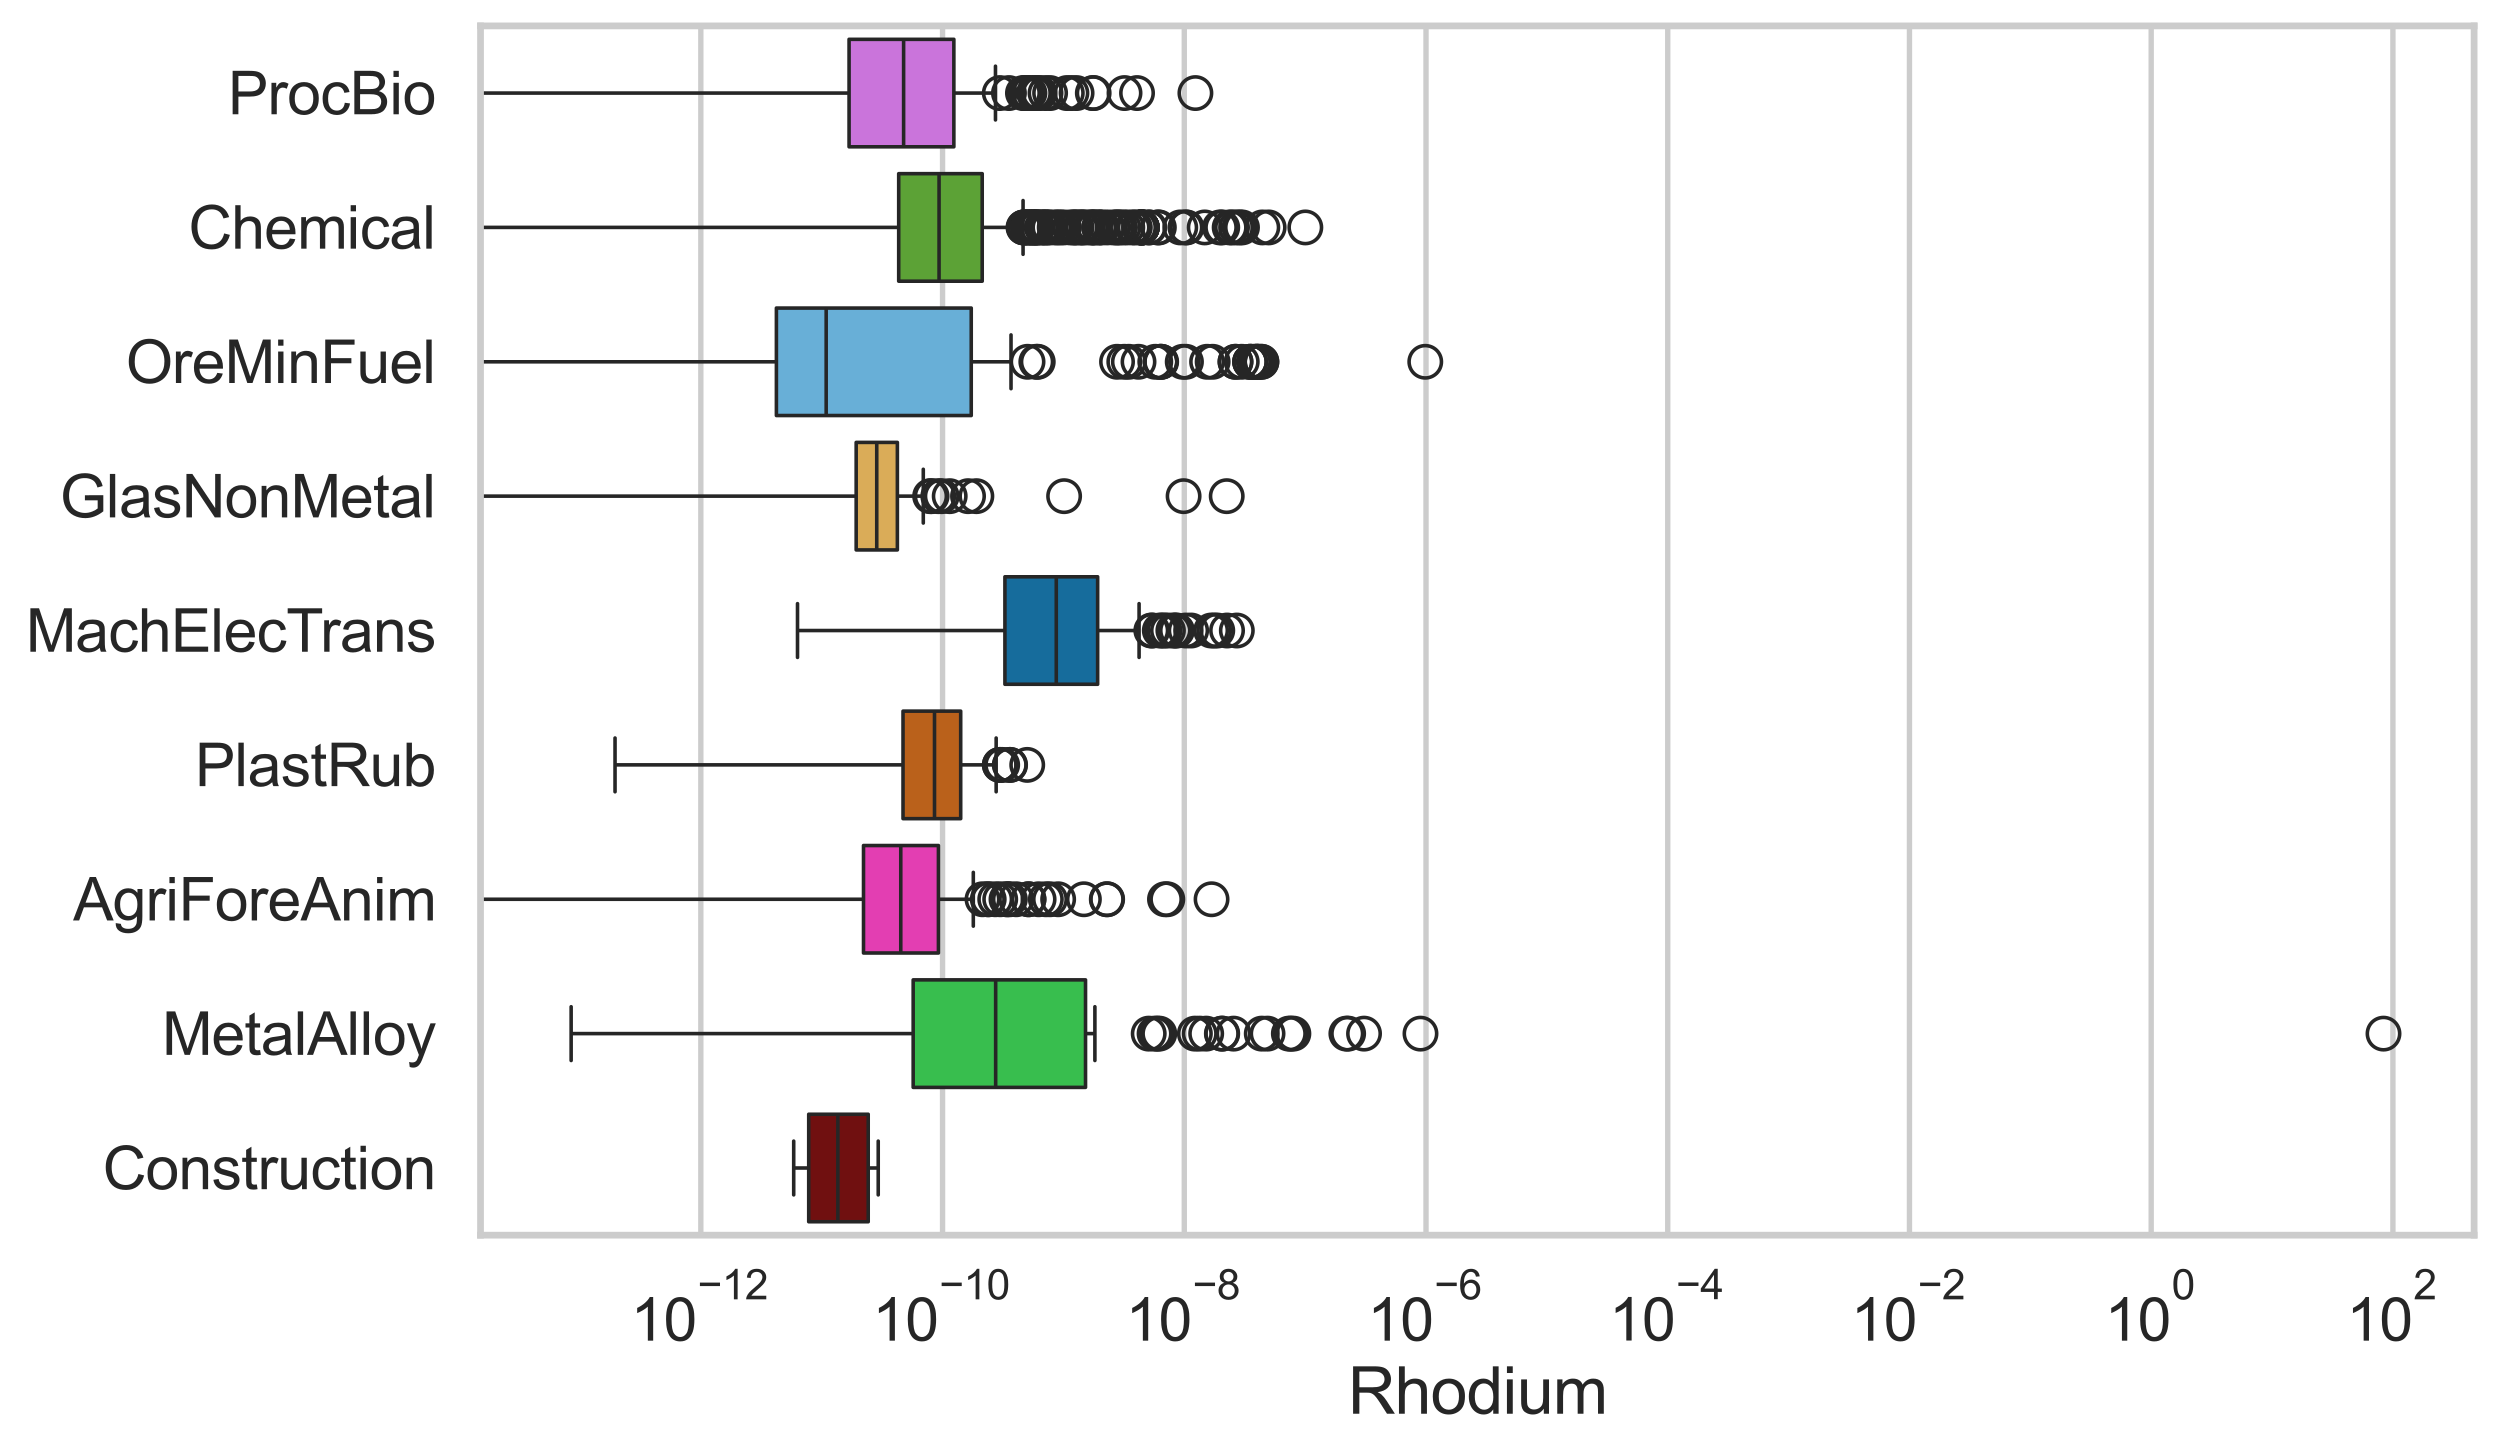 <?xml version="1.0" encoding="utf-8" standalone="no"?>
<!DOCTYPE svg PUBLIC "-//W3C//DTD SVG 1.1//EN"
  "http://www.w3.org/Graphics/SVG/1.1/DTD/svg11.dtd">
<svg xmlns:xlink="http://www.w3.org/1999/xlink" width="695.577pt" height="404.121pt" viewBox="0 0 695.577 404.121" xmlns="http://www.w3.org/2000/svg" version="1.1">
 <defs>
  <style type="text/css">*{stroke-linejoin: round; stroke-linecap: butt}</style>
 </defs>
 <g id="figure_1">
  <g id="patch_1">
   <path d="M 0 404.121 
L 695.577 404.121 
L 695.577 0 
L 0 0 
z
" style="fill: #ffffff"/>
  </g>
  <g id="axes_1">
   <g id="patch_2">
    <path d="M 133.697 343.665 
L 688.377 343.665 
L 688.377 7.2 
L 133.697 7.2 
z
" style="fill: #ffffff"/>
   </g>
   <g id="matplotlib.axis_1">
    <g id="xtick_1">
     <g id="line2d_1">
      <path d="M 194.991 343.665 
L 194.991 7.2 
" clip-path="url(#pbfba1efe87)" style="fill: none; stroke: #cccccc; stroke-width: 1.5; stroke-linecap: round"/>
     </g>
     <g id="text_1">
      <!-- $\mathdefault{10^{-12}}$ -->
      <g style="fill: #262626" transform="translate(175.439 373.18) scale(0.165 -0.165)">
       <defs>
        <path id="ArialMT-31" d="M 2384 0 
L 1822 0 
L 1822 3584 
Q 1619 3391 1289 3197 
Q 959 3003 697 2906 
L 697 3450 
Q 1169 3672 1522 3987 
Q 1875 4303 2022 4600 
L 2384 4600 
L 2384 0 
z
" transform="scale(0.016)"/>
        <path id="ArialMT-30" d="M 266 2259 
Q 266 3072 433 3567 
Q 600 4063 929 4331 
Q 1259 4600 1759 4600 
Q 2128 4600 2406 4451 
Q 2684 4303 2865 4023 
Q 3047 3744 3150 3342 
Q 3253 2941 3253 2259 
Q 3253 1453 3087 958 
Q 2922 463 2592 192 
Q 2263 -78 1759 -78 
Q 1097 -78 719 397 
Q 266 969 266 2259 
z
M 844 2259 
Q 844 1131 1108 757 
Q 1372 384 1759 384 
Q 2147 384 2411 759 
Q 2675 1134 2675 2259 
Q 2675 3391 2411 3762 
Q 2147 4134 1753 4134 
Q 1366 4134 1134 3806 
Q 844 3388 844 2259 
z
" transform="scale(0.016)"/>
        <path id="ArialMT-2212" d="M 3381 1997 
L 356 1997 
L 356 2522 
L 3381 2522 
L 3381 1997 
z
" transform="scale(0.016)"/>
        <path id="ArialMT-32" d="M 3222 541 
L 3222 0 
L 194 0 
Q 188 203 259 391 
Q 375 700 629 1000 
Q 884 1300 1366 1694 
Q 2113 2306 2375 2664 
Q 2638 3022 2638 3341 
Q 2638 3675 2398 3904 
Q 2159 4134 1775 4134 
Q 1369 4134 1125 3890 
Q 881 3647 878 3216 
L 300 3275 
Q 359 3922 746 4261 
Q 1134 4600 1788 4600 
Q 2447 4600 2831 4234 
Q 3216 3869 3216 3328 
Q 3216 3053 3103 2787 
Q 2991 2522 2730 2228 
Q 2469 1934 1863 1422 
Q 1356 997 1212 845 
Q 1069 694 975 541 
L 3222 541 
z
" transform="scale(0.016)"/>
       </defs>
       <use xlink:href="#ArialMT-31" transform="translate(0 0.994)"/>
       <use xlink:href="#ArialMT-30" transform="translate(55.615 0.994)"/>
       <use xlink:href="#ArialMT-2212" transform="translate(112.973 70.688) scale(0.7)"/>
       <use xlink:href="#ArialMT-31" transform="translate(153.852 70.688) scale(0.7)"/>
       <use xlink:href="#ArialMT-32" transform="translate(192.782 70.688) scale(0.7)"/>
      </g>
     </g>
    </g>
    <g id="xtick_2">
     <g id="line2d_2">
      <path d="M 262.247 343.665 
L 262.247 7.2 
" clip-path="url(#pbfba1efe87)" style="fill: none; stroke: #cccccc; stroke-width: 1.5; stroke-linecap: round"/>
     </g>
     <g id="text_2">
      <!-- $\mathdefault{10^{-10}}$ -->
      <g style="fill: #262626" transform="translate(242.695 373.18) scale(0.165 -0.165)">
       <use xlink:href="#ArialMT-31" transform="translate(0 0.994)"/>
       <use xlink:href="#ArialMT-30" transform="translate(55.615 0.994)"/>
       <use xlink:href="#ArialMT-2212" transform="translate(112.973 70.688) scale(0.7)"/>
       <use xlink:href="#ArialMT-31" transform="translate(153.852 70.688) scale(0.7)"/>
       <use xlink:href="#ArialMT-30" transform="translate(192.782 70.688) scale(0.7)"/>
      </g>
     </g>
    </g>
    <g id="xtick_3">
     <g id="line2d_3">
      <path d="M 329.503 343.665 
L 329.503 7.2 
" clip-path="url(#pbfba1efe87)" style="fill: none; stroke: #cccccc; stroke-width: 1.5; stroke-linecap: round"/>
     </g>
     <g id="text_3">
      <!-- $\mathdefault{10^{-8}}$ -->
      <g style="fill: #262626" transform="translate(313.168 373.18) scale(0.165 -0.165)">
       <defs>
        <path id="ArialMT-38" d="M 1131 2484 
Q 781 2613 612 2850 
Q 444 3088 444 3419 
Q 444 3919 803 4259 
Q 1163 4600 1759 4600 
Q 2359 4600 2725 4251 
Q 3091 3903 3091 3403 
Q 3091 3084 2923 2848 
Q 2756 2613 2416 2484 
Q 2838 2347 3058 2040 
Q 3278 1734 3278 1309 
Q 3278 722 2862 322 
Q 2447 -78 1769 -78 
Q 1091 -78 675 323 
Q 259 725 259 1325 
Q 259 1772 486 2073 
Q 713 2375 1131 2484 
z
M 1019 3438 
Q 1019 3113 1228 2906 
Q 1438 2700 1772 2700 
Q 2097 2700 2305 2904 
Q 2513 3109 2513 3406 
Q 2513 3716 2298 3927 
Q 2084 4138 1766 4138 
Q 1444 4138 1231 3931 
Q 1019 3725 1019 3438 
z
M 838 1322 
Q 838 1081 952 856 
Q 1066 631 1291 507 
Q 1516 384 1775 384 
Q 2178 384 2440 643 
Q 2703 903 2703 1303 
Q 2703 1709 2433 1975 
Q 2163 2241 1756 2241 
Q 1359 2241 1098 1978 
Q 838 1716 838 1322 
z
" transform="scale(0.016)"/>
       </defs>
       <use xlink:href="#ArialMT-31" transform="translate(0 0.994)"/>
       <use xlink:href="#ArialMT-30" transform="translate(55.615 0.994)"/>
       <use xlink:href="#ArialMT-2212" transform="translate(112.973 70.688) scale(0.7)"/>
       <use xlink:href="#ArialMT-38" transform="translate(153.852 70.688) scale(0.7)"/>
      </g>
     </g>
    </g>
    <g id="xtick_4">
     <g id="line2d_4">
      <path d="M 396.759 343.665 
L 396.759 7.2 
" clip-path="url(#pbfba1efe87)" style="fill: none; stroke: #cccccc; stroke-width: 1.5; stroke-linecap: round"/>
     </g>
     <g id="text_4">
      <!-- $\mathdefault{10^{-6}}$ -->
      <g style="fill: #262626" transform="translate(380.424 373.18) scale(0.165 -0.165)">
       <defs>
        <path id="ArialMT-36" d="M 3184 3459 
L 2625 3416 
Q 2550 3747 2413 3897 
Q 2184 4138 1850 4138 
Q 1581 4138 1378 3988 
Q 1113 3794 959 3422 
Q 806 3050 800 2363 
Q 1003 2672 1297 2822 
Q 1591 2972 1913 2972 
Q 2475 2972 2870 2558 
Q 3266 2144 3266 1488 
Q 3266 1056 3080 686 
Q 2894 316 2569 119 
Q 2244 -78 1831 -78 
Q 1128 -78 684 439 
Q 241 956 241 2144 
Q 241 3472 731 4075 
Q 1159 4600 1884 4600 
Q 2425 4600 2770 4297 
Q 3116 3994 3184 3459 
z
M 888 1484 
Q 888 1194 1011 928 
Q 1134 663 1356 523 
Q 1578 384 1822 384 
Q 2178 384 2434 671 
Q 2691 959 2691 1453 
Q 2691 1928 2437 2201 
Q 2184 2475 1800 2475 
Q 1419 2475 1153 2201 
Q 888 1928 888 1484 
z
" transform="scale(0.016)"/>
       </defs>
       <use xlink:href="#ArialMT-31" transform="translate(0 0.994)"/>
       <use xlink:href="#ArialMT-30" transform="translate(55.615 0.994)"/>
       <use xlink:href="#ArialMT-2212" transform="translate(112.973 70.688) scale(0.7)"/>
       <use xlink:href="#ArialMT-36" transform="translate(153.852 70.688) scale(0.7)"/>
      </g>
     </g>
    </g>
    <g id="xtick_5">
     <g id="line2d_5">
      <path d="M 464.014 343.665 
L 464.014 7.2 
" clip-path="url(#pbfba1efe87)" style="fill: none; stroke: #cccccc; stroke-width: 1.5; stroke-linecap: round"/>
     </g>
     <g id="text_5">
      <!-- $\mathdefault{10^{-4}}$ -->
      <g style="fill: #262626" transform="translate(447.679 373.015) scale(0.165 -0.165)">
       <defs>
        <path id="ArialMT-34" d="M 2069 0 
L 2069 1097 
L 81 1097 
L 81 1613 
L 2172 4581 
L 2631 4581 
L 2631 1613 
L 3250 1613 
L 3250 1097 
L 2631 1097 
L 2631 0 
L 2069 0 
z
M 2069 1613 
L 2069 3678 
L 634 1613 
L 2069 1613 
z
" transform="scale(0.016)"/>
       </defs>
       <use xlink:href="#ArialMT-31" transform="translate(0 0.202)"/>
       <use xlink:href="#ArialMT-30" transform="translate(55.615 0.202)"/>
       <use xlink:href="#ArialMT-2212" transform="translate(112.973 69.895) scale(0.7)"/>
       <use xlink:href="#ArialMT-34" transform="translate(153.852 69.895) scale(0.7)"/>
      </g>
     </g>
    </g>
    <g id="xtick_6">
     <g id="line2d_6">
      <path d="M 531.27 343.665 
L 531.27 7.2 
" clip-path="url(#pbfba1efe87)" style="fill: none; stroke: #cccccc; stroke-width: 1.5; stroke-linecap: round"/>
     </g>
     <g id="text_6">
      <!-- $\mathdefault{10^{-2}}$ -->
      <g style="fill: #262626" transform="translate(514.935 373.18) scale(0.165 -0.165)">
       <use xlink:href="#ArialMT-31" transform="translate(0 0.994)"/>
       <use xlink:href="#ArialMT-30" transform="translate(55.615 0.994)"/>
       <use xlink:href="#ArialMT-2212" transform="translate(112.973 70.688) scale(0.7)"/>
       <use xlink:href="#ArialMT-32" transform="translate(153.852 70.688) scale(0.7)"/>
      </g>
     </g>
    </g>
    <g id="xtick_7">
     <g id="line2d_7">
      <path d="M 598.526 343.665 
L 598.526 7.2 
" clip-path="url(#pbfba1efe87)" style="fill: none; stroke: #cccccc; stroke-width: 1.5; stroke-linecap: round"/>
     </g>
     <g id="text_7">
      <!-- $\mathdefault{10^{0}}$ -->
      <g style="fill: #262626" transform="translate(585.573 373.18) scale(0.165 -0.165)">
       <use xlink:href="#ArialMT-31" transform="translate(0 0.994)"/>
       <use xlink:href="#ArialMT-30" transform="translate(55.615 0.994)"/>
       <use xlink:href="#ArialMT-30" transform="translate(112.973 70.688) scale(0.7)"/>
      </g>
     </g>
    </g>
    <g id="xtick_8">
     <g id="line2d_8">
      <path d="M 665.782 343.665 
L 665.782 7.2 
" clip-path="url(#pbfba1efe87)" style="fill: none; stroke: #cccccc; stroke-width: 1.5; stroke-linecap: round"/>
     </g>
     <g id="text_8">
      <!-- $\mathdefault{10^{2}}$ -->
      <g style="fill: #262626" transform="translate(652.829 373.18) scale(0.165 -0.165)">
       <use xlink:href="#ArialMT-31" transform="translate(0 0.994)"/>
       <use xlink:href="#ArialMT-30" transform="translate(55.615 0.994)"/>
       <use xlink:href="#ArialMT-32" transform="translate(112.973 70.688) scale(0.7)"/>
      </g>
     </g>
    </g>
    <g id="text_9">
     <!-- Rhodium -->
     <g style="fill: #262626" transform="translate(375.021 393.344) scale(0.18 -0.18)">
      <defs>
       <path id="ArialMT-52" d="M 503 0 
L 503 4581 
L 2534 4581 
Q 3147 4581 3465 4457 
Q 3784 4334 3975 4021 
Q 4166 3709 4166 3331 
Q 4166 2844 3850 2509 
Q 3534 2175 2875 2084 
Q 3116 1969 3241 1856 
Q 3506 1613 3744 1247 
L 4541 0 
L 3778 0 
L 3172 953 
Q 2906 1366 2734 1584 
Q 2563 1803 2427 1890 
Q 2291 1978 2150 2013 
Q 2047 2034 1813 2034 
L 1109 2034 
L 1109 0 
L 503 0 
z
M 1109 2559 
L 2413 2559 
Q 2828 2559 3062 2645 
Q 3297 2731 3419 2920 
Q 3541 3109 3541 3331 
Q 3541 3656 3305 3865 
Q 3069 4075 2559 4075 
L 1109 4075 
L 1109 2559 
z
" transform="scale(0.016)"/>
       <path id="ArialMT-68" d="M 422 0 
L 422 4581 
L 984 4581 
L 984 2938 
Q 1378 3394 1978 3394 
Q 2347 3394 2619 3248 
Q 2891 3103 3008 2847 
Q 3125 2591 3125 2103 
L 3125 0 
L 2563 0 
L 2563 2103 
Q 2563 2525 2380 2717 
Q 2197 2909 1863 2909 
Q 1613 2909 1392 2779 
Q 1172 2650 1078 2428 
Q 984 2206 984 1816 
L 984 0 
L 422 0 
z
" transform="scale(0.016)"/>
       <path id="ArialMT-6f" d="M 213 1659 
Q 213 2581 725 3025 
Q 1153 3394 1769 3394 
Q 2453 3394 2887 2945 
Q 3322 2497 3322 1706 
Q 3322 1066 3130 698 
Q 2938 331 2570 128 
Q 2203 -75 1769 -75 
Q 1072 -75 642 372 
Q 213 819 213 1659 
z
M 791 1659 
Q 791 1022 1069 705 
Q 1347 388 1769 388 
Q 2188 388 2466 706 
Q 2744 1025 2744 1678 
Q 2744 2294 2464 2611 
Q 2184 2928 1769 2928 
Q 1347 2928 1069 2612 
Q 791 2297 791 1659 
z
" transform="scale(0.016)"/>
       <path id="ArialMT-64" d="M 2575 0 
L 2575 419 
Q 2259 -75 1647 -75 
Q 1250 -75 917 144 
Q 584 363 401 755 
Q 219 1147 219 1656 
Q 219 2153 384 2558 
Q 550 2963 881 3178 
Q 1213 3394 1622 3394 
Q 1922 3394 2156 3267 
Q 2391 3141 2538 2938 
L 2538 4581 
L 3097 4581 
L 3097 0 
L 2575 0 
z
M 797 1656 
Q 797 1019 1065 703 
Q 1334 388 1700 388 
Q 2069 388 2326 689 
Q 2584 991 2584 1609 
Q 2584 2291 2321 2609 
Q 2059 2928 1675 2928 
Q 1300 2928 1048 2622 
Q 797 2316 797 1656 
z
" transform="scale(0.016)"/>
       <path id="ArialMT-69" d="M 425 3934 
L 425 4581 
L 988 4581 
L 988 3934 
L 425 3934 
z
M 425 0 
L 425 3319 
L 988 3319 
L 988 0 
L 425 0 
z
" transform="scale(0.016)"/>
       <path id="ArialMT-75" d="M 2597 0 
L 2597 488 
Q 2209 -75 1544 -75 
Q 1250 -75 995 37 
Q 741 150 617 320 
Q 494 491 444 738 
Q 409 903 409 1263 
L 409 3319 
L 972 3319 
L 972 1478 
Q 972 1038 1006 884 
Q 1059 663 1231 536 
Q 1403 409 1656 409 
Q 1909 409 2131 539 
Q 2353 669 2445 892 
Q 2538 1116 2538 1541 
L 2538 3319 
L 3100 3319 
L 3100 0 
L 2597 0 
z
" transform="scale(0.016)"/>
       <path id="ArialMT-6d" d="M 422 0 
L 422 3319 
L 925 3319 
L 925 2853 
Q 1081 3097 1340 3245 
Q 1600 3394 1931 3394 
Q 2300 3394 2536 3241 
Q 2772 3088 2869 2813 
Q 3263 3394 3894 3394 
Q 4388 3394 4653 3120 
Q 4919 2847 4919 2278 
L 4919 0 
L 4359 0 
L 4359 2091 
Q 4359 2428 4304 2576 
Q 4250 2725 4106 2815 
Q 3963 2906 3769 2906 
Q 3419 2906 3187 2673 
Q 2956 2441 2956 1928 
L 2956 0 
L 2394 0 
L 2394 2156 
Q 2394 2531 2256 2718 
Q 2119 2906 1806 2906 
Q 1569 2906 1367 2781 
Q 1166 2656 1075 2415 
Q 984 2175 984 1722 
L 984 0 
L 422 0 
z
" transform="scale(0.016)"/>
      </defs>
      <use xlink:href="#ArialMT-52"/>
      <use xlink:href="#ArialMT-68" transform="translate(72.217 0)"/>
      <use xlink:href="#ArialMT-6f" transform="translate(127.832 0)"/>
      <use xlink:href="#ArialMT-64" transform="translate(183.447 0)"/>
      <use xlink:href="#ArialMT-69" transform="translate(239.062 0)"/>
      <use xlink:href="#ArialMT-75" transform="translate(261.279 0)"/>
      <use xlink:href="#ArialMT-6d" transform="translate(316.895 0)"/>
     </g>
    </g>
   </g>
   <g id="matplotlib.axis_2">
    <g id="ytick_1">
     <g id="text_10">
      <!-- ProcBio -->
      <g style="fill: #262626" transform="translate(63.424 31.798) scale(0.165 -0.165)">
       <defs>
        <path id="ArialMT-50" d="M 494 0 
L 494 4581 
L 2222 4581 
Q 2678 4581 2919 4538 
Q 3256 4481 3484 4323 
Q 3713 4166 3852 3881 
Q 3991 3597 3991 3256 
Q 3991 2672 3619 2267 
Q 3247 1863 2275 1863 
L 1100 1863 
L 1100 0 
L 494 0 
z
M 1100 2403 
L 2284 2403 
Q 2872 2403 3119 2622 
Q 3366 2841 3366 3238 
Q 3366 3525 3220 3729 
Q 3075 3934 2838 4000 
Q 2684 4041 2272 4041 
L 1100 4041 
L 1100 2403 
z
" transform="scale(0.016)"/>
        <path id="ArialMT-72" d="M 416 0 
L 416 3319 
L 922 3319 
L 922 2816 
Q 1116 3169 1280 3281 
Q 1444 3394 1641 3394 
Q 1925 3394 2219 3213 
L 2025 2691 
Q 1819 2813 1613 2813 
Q 1428 2813 1281 2702 
Q 1134 2591 1072 2394 
Q 978 2094 978 1738 
L 978 0 
L 416 0 
z
" transform="scale(0.016)"/>
        <path id="ArialMT-63" d="M 2588 1216 
L 3141 1144 
Q 3050 572 2676 248 
Q 2303 -75 1759 -75 
Q 1078 -75 664 370 
Q 250 816 250 1647 
Q 250 2184 428 2587 
Q 606 2991 970 3192 
Q 1334 3394 1763 3394 
Q 2303 3394 2647 3120 
Q 2991 2847 3088 2344 
L 2541 2259 
Q 2463 2594 2264 2762 
Q 2066 2931 1784 2931 
Q 1359 2931 1093 2626 
Q 828 2322 828 1663 
Q 828 994 1084 691 
Q 1341 388 1753 388 
Q 2084 388 2306 591 
Q 2528 794 2588 1216 
z
" transform="scale(0.016)"/>
        <path id="ArialMT-42" d="M 469 0 
L 469 4581 
L 2188 4581 
Q 2713 4581 3030 4442 
Q 3347 4303 3526 4014 
Q 3706 3725 3706 3409 
Q 3706 3116 3547 2856 
Q 3388 2597 3066 2438 
Q 3481 2316 3704 2022 
Q 3928 1728 3928 1328 
Q 3928 1006 3792 729 
Q 3656 453 3456 303 
Q 3256 153 2954 76 
Q 2653 0 2216 0 
L 469 0 
z
M 1075 2656 
L 2066 2656 
Q 2469 2656 2644 2709 
Q 2875 2778 2992 2937 
Q 3109 3097 3109 3338 
Q 3109 3566 3000 3739 
Q 2891 3913 2687 3977 
Q 2484 4041 1991 4041 
L 1075 4041 
L 1075 2656 
z
M 1075 541 
L 2216 541 
Q 2509 541 2628 563 
Q 2838 600 2978 687 
Q 3119 775 3209 942 
Q 3300 1109 3300 1328 
Q 3300 1584 3169 1773 
Q 3038 1963 2805 2039 
Q 2572 2116 2134 2116 
L 1075 2116 
L 1075 541 
z
" transform="scale(0.016)"/>
       </defs>
       <use xlink:href="#ArialMT-50"/>
       <use xlink:href="#ArialMT-72" transform="translate(66.699 0)"/>
       <use xlink:href="#ArialMT-6f" transform="translate(100 0)"/>
       <use xlink:href="#ArialMT-63" transform="translate(155.615 0)"/>
       <use xlink:href="#ArialMT-42" transform="translate(205.615 0)"/>
       <use xlink:href="#ArialMT-69" transform="translate(272.314 0)"/>
       <use xlink:href="#ArialMT-6f" transform="translate(294.531 0)"/>
      </g>
     </g>
    </g>
    <g id="ytick_2">
     <g id="text_11">
      <!-- Chemical -->
      <g style="fill: #262626" transform="translate(52.428 69.183) scale(0.165 -0.165)">
       <defs>
        <path id="ArialMT-43" d="M 3763 1606 
L 4369 1453 
Q 4178 706 3683 314 
Q 3188 -78 2472 -78 
Q 1731 -78 1267 223 
Q 803 525 561 1097 
Q 319 1669 319 2325 
Q 319 3041 592 3573 
Q 866 4106 1370 4382 
Q 1875 4659 2481 4659 
Q 3169 4659 3637 4309 
Q 4106 3959 4291 3325 
L 3694 3184 
Q 3534 3684 3231 3912 
Q 2928 4141 2469 4141 
Q 1941 4141 1586 3887 
Q 1231 3634 1087 3207 
Q 944 2781 944 2328 
Q 944 1744 1114 1308 
Q 1284 872 1643 656 
Q 2003 441 2422 441 
Q 2931 441 3284 734 
Q 3638 1028 3763 1606 
z
" transform="scale(0.016)"/>
        <path id="ArialMT-65" d="M 2694 1069 
L 3275 997 
Q 3138 488 2766 206 
Q 2394 -75 1816 -75 
Q 1088 -75 661 373 
Q 234 822 234 1631 
Q 234 2469 665 2931 
Q 1097 3394 1784 3394 
Q 2450 3394 2872 2941 
Q 3294 2488 3294 1666 
Q 3294 1616 3291 1516 
L 816 1516 
Q 847 969 1125 678 
Q 1403 388 1819 388 
Q 2128 388 2347 550 
Q 2566 713 2694 1069 
z
M 847 1978 
L 2700 1978 
Q 2663 2397 2488 2606 
Q 2219 2931 1791 2931 
Q 1403 2931 1139 2672 
Q 875 2413 847 1978 
z
" transform="scale(0.016)"/>
        <path id="ArialMT-61" d="M 2588 409 
Q 2275 144 1986 34 
Q 1697 -75 1366 -75 
Q 819 -75 525 192 
Q 231 459 231 875 
Q 231 1119 342 1320 
Q 453 1522 633 1644 
Q 813 1766 1038 1828 
Q 1203 1872 1538 1913 
Q 2219 1994 2541 2106 
Q 2544 2222 2544 2253 
Q 2544 2597 2384 2738 
Q 2169 2928 1744 2928 
Q 1347 2928 1158 2789 
Q 969 2650 878 2297 
L 328 2372 
Q 403 2725 575 2942 
Q 747 3159 1072 3276 
Q 1397 3394 1825 3394 
Q 2250 3394 2515 3294 
Q 2781 3194 2906 3042 
Q 3031 2891 3081 2659 
Q 3109 2516 3109 2141 
L 3109 1391 
Q 3109 606 3145 398 
Q 3181 191 3288 0 
L 2700 0 
Q 2613 175 2588 409 
z
M 2541 1666 
Q 2234 1541 1622 1453 
Q 1275 1403 1131 1340 
Q 988 1278 909 1158 
Q 831 1038 831 891 
Q 831 666 1001 516 
Q 1172 366 1500 366 
Q 1825 366 2078 508 
Q 2331 650 2450 897 
Q 2541 1088 2541 1459 
L 2541 1666 
z
" transform="scale(0.016)"/>
        <path id="ArialMT-6c" d="M 409 0 
L 409 4581 
L 972 4581 
L 972 0 
L 409 0 
z
" transform="scale(0.016)"/>
       </defs>
       <use xlink:href="#ArialMT-43"/>
       <use xlink:href="#ArialMT-68" transform="translate(72.217 0)"/>
       <use xlink:href="#ArialMT-65" transform="translate(127.832 0)"/>
       <use xlink:href="#ArialMT-6d" transform="translate(183.447 0)"/>
       <use xlink:href="#ArialMT-69" transform="translate(266.748 0)"/>
       <use xlink:href="#ArialMT-63" transform="translate(288.965 0)"/>
       <use xlink:href="#ArialMT-61" transform="translate(338.965 0)"/>
       <use xlink:href="#ArialMT-6c" transform="translate(394.58 0)"/>
      </g>
     </g>
    </g>
    <g id="ytick_3">
     <g id="text_12">
      <!-- OreMinFuel -->
      <g style="fill: #262626" transform="translate(35.013 106.568) scale(0.165 -0.165)">
       <defs>
        <path id="ArialMT-4f" d="M 309 2231 
Q 309 3372 921 4017 
Q 1534 4663 2503 4663 
Q 3138 4663 3647 4359 
Q 4156 4056 4423 3514 
Q 4691 2972 4691 2284 
Q 4691 1588 4409 1038 
Q 4128 488 3612 205 
Q 3097 -78 2500 -78 
Q 1853 -78 1343 234 
Q 834 547 571 1087 
Q 309 1628 309 2231 
z
M 934 2222 
Q 934 1394 1379 917 
Q 1825 441 2497 441 
Q 3181 441 3623 922 
Q 4066 1403 4066 2288 
Q 4066 2847 3877 3264 
Q 3688 3681 3323 3911 
Q 2959 4141 2506 4141 
Q 1863 4141 1398 3698 
Q 934 3256 934 2222 
z
" transform="scale(0.016)"/>
        <path id="ArialMT-4d" d="M 475 0 
L 475 4581 
L 1388 4581 
L 2472 1338 
Q 2622 884 2691 659 
Q 2769 909 2934 1394 
L 4031 4581 
L 4847 4581 
L 4847 0 
L 4263 0 
L 4263 3834 
L 2931 0 
L 2384 0 
L 1059 3900 
L 1059 0 
L 475 0 
z
" transform="scale(0.016)"/>
        <path id="ArialMT-6e" d="M 422 0 
L 422 3319 
L 928 3319 
L 928 2847 
Q 1294 3394 1984 3394 
Q 2284 3394 2536 3286 
Q 2788 3178 2913 3003 
Q 3038 2828 3088 2588 
Q 3119 2431 3119 2041 
L 3119 0 
L 2556 0 
L 2556 2019 
Q 2556 2363 2490 2533 
Q 2425 2703 2258 2804 
Q 2091 2906 1866 2906 
Q 1506 2906 1245 2678 
Q 984 2450 984 1813 
L 984 0 
L 422 0 
z
" transform="scale(0.016)"/>
        <path id="ArialMT-46" d="M 525 0 
L 525 4581 
L 3616 4581 
L 3616 4041 
L 1131 4041 
L 1131 2622 
L 3281 2622 
L 3281 2081 
L 1131 2081 
L 1131 0 
L 525 0 
z
" transform="scale(0.016)"/>
       </defs>
       <use xlink:href="#ArialMT-4f"/>
       <use xlink:href="#ArialMT-72" transform="translate(77.783 0)"/>
       <use xlink:href="#ArialMT-65" transform="translate(111.084 0)"/>
       <use xlink:href="#ArialMT-4d" transform="translate(166.699 0)"/>
       <use xlink:href="#ArialMT-69" transform="translate(250 0)"/>
       <use xlink:href="#ArialMT-6e" transform="translate(272.217 0)"/>
       <use xlink:href="#ArialMT-46" transform="translate(327.832 0)"/>
       <use xlink:href="#ArialMT-75" transform="translate(388.916 0)"/>
       <use xlink:href="#ArialMT-65" transform="translate(444.531 0)"/>
       <use xlink:href="#ArialMT-6c" transform="translate(500.146 0)"/>
      </g>
     </g>
    </g>
    <g id="ytick_4">
     <g id="text_13">
      <!-- GlasNonMetal -->
      <g style="fill: #262626" transform="translate(16.659 143.953) scale(0.165 -0.165)">
       <defs>
        <path id="ArialMT-47" d="M 2638 1797 
L 2638 2334 
L 4578 2338 
L 4578 638 
Q 4131 281 3656 101 
Q 3181 -78 2681 -78 
Q 2006 -78 1454 211 
Q 903 500 622 1047 
Q 341 1594 341 2269 
Q 341 2938 620 3517 
Q 900 4097 1425 4378 
Q 1950 4659 2634 4659 
Q 3131 4659 3532 4498 
Q 3934 4338 4162 4050 
Q 4391 3763 4509 3300 
L 3963 3150 
Q 3859 3500 3706 3700 
Q 3553 3900 3268 4020 
Q 2984 4141 2638 4141 
Q 2222 4141 1919 4014 
Q 1616 3888 1430 3681 
Q 1244 3475 1141 3228 
Q 966 2803 966 2306 
Q 966 1694 1177 1281 
Q 1388 869 1791 669 
Q 2194 469 2647 469 
Q 3041 469 3416 620 
Q 3791 772 3984 944 
L 3984 1797 
L 2638 1797 
z
" transform="scale(0.016)"/>
        <path id="ArialMT-73" d="M 197 991 
L 753 1078 
Q 800 744 1014 566 
Q 1228 388 1613 388 
Q 2000 388 2187 545 
Q 2375 703 2375 916 
Q 2375 1106 2209 1216 
Q 2094 1291 1634 1406 
Q 1016 1563 777 1677 
Q 538 1791 414 1992 
Q 291 2194 291 2438 
Q 291 2659 392 2848 
Q 494 3038 669 3163 
Q 800 3259 1026 3326 
Q 1253 3394 1513 3394 
Q 1903 3394 2198 3281 
Q 2494 3169 2634 2976 
Q 2775 2784 2828 2463 
L 2278 2388 
Q 2241 2644 2061 2787 
Q 1881 2931 1553 2931 
Q 1166 2931 1000 2803 
Q 834 2675 834 2503 
Q 834 2394 903 2306 
Q 972 2216 1119 2156 
Q 1203 2125 1616 2013 
Q 2213 1853 2448 1751 
Q 2684 1650 2818 1456 
Q 2953 1263 2953 975 
Q 2953 694 2789 445 
Q 2625 197 2315 61 
Q 2006 -75 1616 -75 
Q 969 -75 630 194 
Q 291 463 197 991 
z
" transform="scale(0.016)"/>
        <path id="ArialMT-4e" d="M 488 0 
L 488 4581 
L 1109 4581 
L 3516 984 
L 3516 4581 
L 4097 4581 
L 4097 0 
L 3475 0 
L 1069 3600 
L 1069 0 
L 488 0 
z
" transform="scale(0.016)"/>
        <path id="ArialMT-74" d="M 1650 503 
L 1731 6 
Q 1494 -44 1306 -44 
Q 1000 -44 831 53 
Q 663 150 594 308 
Q 525 466 525 972 
L 525 2881 
L 113 2881 
L 113 3319 
L 525 3319 
L 525 4141 
L 1084 4478 
L 1084 3319 
L 1650 3319 
L 1650 2881 
L 1084 2881 
L 1084 941 
Q 1084 700 1114 631 
Q 1144 563 1211 522 
Q 1278 481 1403 481 
Q 1497 481 1650 503 
z
" transform="scale(0.016)"/>
       </defs>
       <use xlink:href="#ArialMT-47"/>
       <use xlink:href="#ArialMT-6c" transform="translate(77.783 0)"/>
       <use xlink:href="#ArialMT-61" transform="translate(100 0)"/>
       <use xlink:href="#ArialMT-73" transform="translate(155.615 0)"/>
       <use xlink:href="#ArialMT-4e" transform="translate(205.615 0)"/>
       <use xlink:href="#ArialMT-6f" transform="translate(277.832 0)"/>
       <use xlink:href="#ArialMT-6e" transform="translate(333.447 0)"/>
       <use xlink:href="#ArialMT-4d" transform="translate(389.062 0)"/>
       <use xlink:href="#ArialMT-65" transform="translate(472.363 0)"/>
       <use xlink:href="#ArialMT-74" transform="translate(527.979 0)"/>
       <use xlink:href="#ArialMT-61" transform="translate(555.762 0)"/>
       <use xlink:href="#ArialMT-6c" transform="translate(611.377 0)"/>
      </g>
     </g>
    </g>
    <g id="ytick_5">
     <g id="text_14">
      <!-- MachElecTrans -->
      <g style="fill: #262626" transform="translate(7.2 181.337) scale(0.165 -0.165)">
       <defs>
        <path id="ArialMT-45" d="M 506 0 
L 506 4581 
L 3819 4581 
L 3819 4041 
L 1113 4041 
L 1113 2638 
L 3647 2638 
L 3647 2100 
L 1113 2100 
L 1113 541 
L 3925 541 
L 3925 0 
L 506 0 
z
" transform="scale(0.016)"/>
        <path id="ArialMT-54" d="M 1659 0 
L 1659 4041 
L 150 4041 
L 150 4581 
L 3781 4581 
L 3781 4041 
L 2266 4041 
L 2266 0 
L 1659 0 
z
" transform="scale(0.016)"/>
       </defs>
       <use xlink:href="#ArialMT-4d"/>
       <use xlink:href="#ArialMT-61" transform="translate(83.301 0)"/>
       <use xlink:href="#ArialMT-63" transform="translate(138.916 0)"/>
       <use xlink:href="#ArialMT-68" transform="translate(188.916 0)"/>
       <use xlink:href="#ArialMT-45" transform="translate(244.531 0)"/>
       <use xlink:href="#ArialMT-6c" transform="translate(311.23 0)"/>
       <use xlink:href="#ArialMT-65" transform="translate(333.447 0)"/>
       <use xlink:href="#ArialMT-63" transform="translate(389.062 0)"/>
       <use xlink:href="#ArialMT-54" transform="translate(439.062 0)"/>
       <use xlink:href="#ArialMT-72" transform="translate(496.396 0)"/>
       <use xlink:href="#ArialMT-61" transform="translate(529.697 0)"/>
       <use xlink:href="#ArialMT-6e" transform="translate(585.312 0)"/>
       <use xlink:href="#ArialMT-73" transform="translate(640.928 0)"/>
      </g>
     </g>
    </g>
    <g id="ytick_6">
     <g id="text_15">
      <!-- PlastRub -->
      <g style="fill: #262626" transform="translate(54.248 218.722) scale(0.165 -0.165)">
       <defs>
        <path id="ArialMT-62" d="M 941 0 
L 419 0 
L 419 4581 
L 981 4581 
L 981 2947 
Q 1338 3394 1891 3394 
Q 2197 3394 2470 3270 
Q 2744 3147 2920 2923 
Q 3097 2700 3197 2384 
Q 3297 2069 3297 1709 
Q 3297 856 2875 390 
Q 2453 -75 1863 -75 
Q 1275 -75 941 416 
L 941 0 
z
M 934 1684 
Q 934 1088 1097 822 
Q 1363 388 1816 388 
Q 2184 388 2453 708 
Q 2722 1028 2722 1663 
Q 2722 2313 2464 2622 
Q 2206 2931 1841 2931 
Q 1472 2931 1203 2611 
Q 934 2291 934 1684 
z
" transform="scale(0.016)"/>
       </defs>
       <use xlink:href="#ArialMT-50"/>
       <use xlink:href="#ArialMT-6c" transform="translate(66.699 0)"/>
       <use xlink:href="#ArialMT-61" transform="translate(88.916 0)"/>
       <use xlink:href="#ArialMT-73" transform="translate(144.531 0)"/>
       <use xlink:href="#ArialMT-74" transform="translate(194.531 0)"/>
       <use xlink:href="#ArialMT-52" transform="translate(222.314 0)"/>
       <use xlink:href="#ArialMT-75" transform="translate(294.531 0)"/>
       <use xlink:href="#ArialMT-62" transform="translate(350.146 0)"/>
      </g>
     </g>
    </g>
    <g id="ytick_7">
     <g id="text_16">
      <!-- AgriForeAnim -->
      <g style="fill: #262626" transform="translate(20.341 256.107) scale(0.165 -0.165)">
       <defs>
        <path id="ArialMT-41" d="M -9 0 
L 1750 4581 
L 2403 4581 
L 4278 0 
L 3588 0 
L 3053 1388 
L 1138 1388 
L 634 0 
L -9 0 
z
M 1313 1881 
L 2866 1881 
L 2388 3150 
Q 2169 3728 2063 4100 
Q 1975 3659 1816 3225 
L 1313 1881 
z
" transform="scale(0.016)"/>
        <path id="ArialMT-67" d="M 319 -275 
L 866 -356 
Q 900 -609 1056 -725 
Q 1266 -881 1628 -881 
Q 2019 -881 2231 -725 
Q 2444 -569 2519 -288 
Q 2563 -116 2559 434 
Q 2191 0 1641 0 
Q 956 0 581 494 
Q 206 988 206 1678 
Q 206 2153 378 2554 
Q 550 2956 876 3175 
Q 1203 3394 1644 3394 
Q 2231 3394 2613 2919 
L 2613 3319 
L 3131 3319 
L 3131 450 
Q 3131 -325 2973 -648 
Q 2816 -972 2473 -1159 
Q 2131 -1347 1631 -1347 
Q 1038 -1347 672 -1080 
Q 306 -813 319 -275 
z
M 784 1719 
Q 784 1066 1043 766 
Q 1303 466 1694 466 
Q 2081 466 2343 764 
Q 2606 1063 2606 1700 
Q 2606 2309 2336 2618 
Q 2066 2928 1684 2928 
Q 1309 2928 1046 2623 
Q 784 2319 784 1719 
z
" transform="scale(0.016)"/>
       </defs>
       <use xlink:href="#ArialMT-41"/>
       <use xlink:href="#ArialMT-67" transform="translate(66.699 0)"/>
       <use xlink:href="#ArialMT-72" transform="translate(122.314 0)"/>
       <use xlink:href="#ArialMT-69" transform="translate(155.615 0)"/>
       <use xlink:href="#ArialMT-46" transform="translate(177.832 0)"/>
       <use xlink:href="#ArialMT-6f" transform="translate(238.916 0)"/>
       <use xlink:href="#ArialMT-72" transform="translate(294.531 0)"/>
       <use xlink:href="#ArialMT-65" transform="translate(327.832 0)"/>
       <use xlink:href="#ArialMT-41" transform="translate(383.447 0)"/>
       <use xlink:href="#ArialMT-6e" transform="translate(450.146 0)"/>
       <use xlink:href="#ArialMT-69" transform="translate(505.762 0)"/>
       <use xlink:href="#ArialMT-6d" transform="translate(527.979 0)"/>
      </g>
     </g>
    </g>
    <g id="ytick_8">
     <g id="text_17">
      <!-- MetalAlloy -->
      <g style="fill: #262626" transform="translate(45.088 293.492) scale(0.165 -0.165)">
       <defs>
        <path id="ArialMT-79" d="M 397 -1278 
L 334 -750 
Q 519 -800 656 -800 
Q 844 -800 956 -737 
Q 1069 -675 1141 -563 
Q 1194 -478 1313 -144 
Q 1328 -97 1363 -6 
L 103 3319 
L 709 3319 
L 1400 1397 
Q 1534 1031 1641 628 
Q 1738 1016 1872 1384 
L 2581 3319 
L 3144 3319 
L 1881 -56 
Q 1678 -603 1566 -809 
Q 1416 -1088 1222 -1217 
Q 1028 -1347 759 -1347 
Q 597 -1347 397 -1278 
z
" transform="scale(0.016)"/>
       </defs>
       <use xlink:href="#ArialMT-4d"/>
       <use xlink:href="#ArialMT-65" transform="translate(83.301 0)"/>
       <use xlink:href="#ArialMT-74" transform="translate(138.916 0)"/>
       <use xlink:href="#ArialMT-61" transform="translate(166.699 0)"/>
       <use xlink:href="#ArialMT-6c" transform="translate(222.314 0)"/>
       <use xlink:href="#ArialMT-41" transform="translate(244.531 0)"/>
       <use xlink:href="#ArialMT-6c" transform="translate(311.23 0)"/>
       <use xlink:href="#ArialMT-6c" transform="translate(333.447 0)"/>
       <use xlink:href="#ArialMT-6f" transform="translate(355.664 0)"/>
       <use xlink:href="#ArialMT-79" transform="translate(411.279 0)"/>
      </g>
     </g>
    </g>
    <g id="ytick_9">
     <g id="text_18">
      <!-- Construction -->
      <g style="fill: #262626" transform="translate(28.575 330.877) scale(0.165 -0.165)">
       <use xlink:href="#ArialMT-43"/>
       <use xlink:href="#ArialMT-6f" transform="translate(72.217 0)"/>
       <use xlink:href="#ArialMT-6e" transform="translate(127.832 0)"/>
       <use xlink:href="#ArialMT-73" transform="translate(183.447 0)"/>
       <use xlink:href="#ArialMT-74" transform="translate(233.447 0)"/>
       <use xlink:href="#ArialMT-72" transform="translate(261.23 0)"/>
       <use xlink:href="#ArialMT-75" transform="translate(294.531 0)"/>
       <use xlink:href="#ArialMT-63" transform="translate(350.146 0)"/>
       <use xlink:href="#ArialMT-74" transform="translate(400.146 0)"/>
       <use xlink:href="#ArialMT-69" transform="translate(427.93 0)"/>
       <use xlink:href="#ArialMT-6f" transform="translate(450.146 0)"/>
       <use xlink:href="#ArialMT-6e" transform="translate(505.762 0)"/>
      </g>
     </g>
    </g>
   </g>
   <g id="patch_3">
    <path d="M 236.239 10.938 
L 236.239 40.846 
L 265.392 40.846 
L 265.392 10.938 
L 236.239 10.938 
z
" clip-path="url(#pbfba1efe87)" style="fill: #ca74db; stroke: #262626; stroke-linejoin: miter"/>
   </g>
   <g id="line2d_9">
    <path d="M 236.239 25.892 
L -1 25.892 
" clip-path="url(#pbfba1efe87)" style="fill: none; stroke: #262626"/>
   </g>
   <g id="line2d_10">
    <path d="M 265.392 25.892 
L 276.971 25.892 
" clip-path="url(#pbfba1efe87)" style="fill: none; stroke: #262626"/>
   </g>
   <g id="line2d_11">
    <path clip-path="url(#pbfba1efe87)" style="fill: none; stroke: #262626; stroke-linecap: round"/>
   </g>
   <g id="line2d_12">
    <path d="M 276.971 18.415 
L 276.971 33.369 
" clip-path="url(#pbfba1efe87)" style="fill: none; stroke: #262626; stroke-linecap: round"/>
   </g>
   <g id="line2d_13">
    <defs>
     <path id="m991ca5f3b1" d="M 0 4.5 
C 1.193 4.5 2.338 4.026 3.182 3.182 
C 4.026 2.338 4.5 1.193 4.5 0 
C 4.5 -1.193 4.026 -2.338 3.182 -3.182 
C 2.338 -4.026 1.193 -4.5 0 -4.5 
C -1.193 -4.5 -2.338 -4.026 -3.182 -3.182 
C -4.026 -2.338 -4.5 -1.193 -4.5 0 
C -4.5 1.193 -4.026 2.338 -3.182 3.182 
C -2.338 4.026 -1.193 4.5 0 4.5 
z
" style="stroke: #262626"/>
    </defs>
    <g clip-path="url(#pbfba1efe87)">
     <use xlink:href="#m991ca5f3b1" x="316.358" y="25.892" style="fill-opacity: 0; stroke: #262626"/>
     <use xlink:href="#m991ca5f3b1" x="278.17" y="25.892" style="fill-opacity: 0; stroke: #262626"/>
     <use xlink:href="#m991ca5f3b1" x="304.059" y="25.892" style="fill-opacity: 0; stroke: #262626"/>
     <use xlink:href="#m991ca5f3b1" x="312.876" y="25.892" style="fill-opacity: 0; stroke: #262626"/>
     <use xlink:href="#m991ca5f3b1" x="288.016" y="25.892" style="fill-opacity: 0; stroke: #262626"/>
     <use xlink:href="#m991ca5f3b1" x="286.427" y="25.892" style="fill-opacity: 0; stroke: #262626"/>
     <use xlink:href="#m991ca5f3b1" x="332.598" y="25.892" style="fill-opacity: 0; stroke: #262626"/>
     <use xlink:href="#m991ca5f3b1" x="285.26" y="25.892" style="fill-opacity: 0; stroke: #262626"/>
     <use xlink:href="#m991ca5f3b1" x="284.618" y="25.892" style="fill-opacity: 0; stroke: #262626"/>
     <use xlink:href="#m991ca5f3b1" x="304.283" y="25.892" style="fill-opacity: 0; stroke: #262626"/>
     <use xlink:href="#m991ca5f3b1" x="288.661" y="25.892" style="fill-opacity: 0; stroke: #262626"/>
     <use xlink:href="#m991ca5f3b1" x="287.672" y="25.892" style="fill-opacity: 0; stroke: #262626"/>
     <use xlink:href="#m991ca5f3b1" x="285.964" y="25.892" style="fill-opacity: 0; stroke: #262626"/>
     <use xlink:href="#m991ca5f3b1" x="285.358" y="25.892" style="fill-opacity: 0; stroke: #262626"/>
     <use xlink:href="#m991ca5f3b1" x="299.535" y="25.892" style="fill-opacity: 0; stroke: #262626"/>
     <use xlink:href="#m991ca5f3b1" x="290.901" y="25.892" style="fill-opacity: 0; stroke: #262626"/>
     <use xlink:href="#m991ca5f3b1" x="298.102" y="25.892" style="fill-opacity: 0; stroke: #262626"/>
     <use xlink:href="#m991ca5f3b1" x="280.72" y="25.892" style="fill-opacity: 0; stroke: #262626"/>
     <use xlink:href="#m991ca5f3b1" x="289.248" y="25.892" style="fill-opacity: 0; stroke: #262626"/>
     <use xlink:href="#m991ca5f3b1" x="292.171" y="25.892" style="fill-opacity: 0; stroke: #262626"/>
     <use xlink:href="#m991ca5f3b1" x="296.818" y="25.892" style="fill-opacity: 0; stroke: #262626"/>
    </g>
   </g>
   <g id="patch_4">
    <path d="M 250.046 48.323 
L 250.046 78.231 
L 273.281 78.231 
L 273.281 48.323 
L 250.046 48.323 
z
" clip-path="url(#pbfba1efe87)" style="fill: #5ca236; stroke: #262626; stroke-linejoin: miter"/>
   </g>
   <g id="line2d_14">
    <path d="M 250.046 63.277 
L -1 63.277 
" clip-path="url(#pbfba1efe87)" style="fill: none; stroke: #262626"/>
   </g>
   <g id="line2d_15">
    <path d="M 273.281 63.277 
L 284.647 63.277 
" clip-path="url(#pbfba1efe87)" style="fill: none; stroke: #262626"/>
   </g>
   <g id="line2d_16">
    <path clip-path="url(#pbfba1efe87)" style="fill: none; stroke: #262626; stroke-linecap: round"/>
   </g>
   <g id="line2d_17">
    <path d="M 284.647 55.8 
L 284.647 70.754 
" clip-path="url(#pbfba1efe87)" style="fill: none; stroke: #262626; stroke-linecap: round"/>
   </g>
   <g id="line2d_18">
    <g clip-path="url(#pbfba1efe87)">
     <use xlink:href="#m991ca5f3b1" x="285.199" y="63.277" style="fill-opacity: 0; stroke: #262626"/>
     <use xlink:href="#m991ca5f3b1" x="311.627" y="63.277" style="fill-opacity: 0; stroke: #262626"/>
     <use xlink:href="#m991ca5f3b1" x="303.965" y="63.277" style="fill-opacity: 0; stroke: #262626"/>
     <use xlink:href="#m991ca5f3b1" x="291.978" y="63.277" style="fill-opacity: 0; stroke: #262626"/>
     <use xlink:href="#m991ca5f3b1" x="286.37" y="63.277" style="fill-opacity: 0; stroke: #262626"/>
     <use xlink:href="#m991ca5f3b1" x="289.871" y="63.277" style="fill-opacity: 0; stroke: #262626"/>
     <use xlink:href="#m991ca5f3b1" x="306.593" y="63.277" style="fill-opacity: 0; stroke: #262626"/>
     <use xlink:href="#m991ca5f3b1" x="286.067" y="63.277" style="fill-opacity: 0; stroke: #262626"/>
     <use xlink:href="#m991ca5f3b1" x="287.726" y="63.277" style="fill-opacity: 0; stroke: #262626"/>
     <use xlink:href="#m991ca5f3b1" x="340.062" y="63.277" style="fill-opacity: 0; stroke: #262626"/>
     <use xlink:href="#m991ca5f3b1" x="363.186" y="63.277" style="fill-opacity: 0; stroke: #262626"/>
     <use xlink:href="#m991ca5f3b1" x="301.364" y="63.277" style="fill-opacity: 0; stroke: #262626"/>
     <use xlink:href="#m991ca5f3b1" x="293.45" y="63.277" style="fill-opacity: 0; stroke: #262626"/>
     <use xlink:href="#m991ca5f3b1" x="345.556" y="63.277" style="fill-opacity: 0; stroke: #262626"/>
     <use xlink:href="#m991ca5f3b1" x="284.901" y="63.277" style="fill-opacity: 0; stroke: #262626"/>
     <use xlink:href="#m991ca5f3b1" x="291.595" y="63.277" style="fill-opacity: 0; stroke: #262626"/>
     <use xlink:href="#m991ca5f3b1" x="328.388" y="63.277" style="fill-opacity: 0; stroke: #262626"/>
     <use xlink:href="#m991ca5f3b1" x="310.961" y="63.277" style="fill-opacity: 0; stroke: #262626"/>
     <use xlink:href="#m991ca5f3b1" x="305.799" y="63.277" style="fill-opacity: 0; stroke: #262626"/>
     <use xlink:href="#m991ca5f3b1" x="294.27" y="63.277" style="fill-opacity: 0; stroke: #262626"/>
     <use xlink:href="#m991ca5f3b1" x="286.001" y="63.277" style="fill-opacity: 0; stroke: #262626"/>
     <use xlink:href="#m991ca5f3b1" x="290.87" y="63.277" style="fill-opacity: 0; stroke: #262626"/>
     <use xlink:href="#m991ca5f3b1" x="287.209" y="63.277" style="fill-opacity: 0; stroke: #262626"/>
     <use xlink:href="#m991ca5f3b1" x="339.404" y="63.277" style="fill-opacity: 0; stroke: #262626"/>
     <use xlink:href="#m991ca5f3b1" x="288.61" y="63.277" style="fill-opacity: 0; stroke: #262626"/>
     <use xlink:href="#m991ca5f3b1" x="312.588" y="63.277" style="fill-opacity: 0; stroke: #262626"/>
     <use xlink:href="#m991ca5f3b1" x="288.652" y="63.277" style="fill-opacity: 0; stroke: #262626"/>
     <use xlink:href="#m991ca5f3b1" x="304.56" y="63.277" style="fill-opacity: 0; stroke: #262626"/>
     <use xlink:href="#m991ca5f3b1" x="319.764" y="63.277" style="fill-opacity: 0; stroke: #262626"/>
     <use xlink:href="#m991ca5f3b1" x="290.664" y="63.277" style="fill-opacity: 0; stroke: #262626"/>
     <use xlink:href="#m991ca5f3b1" x="313.652" y="63.277" style="fill-opacity: 0; stroke: #262626"/>
     <use xlink:href="#m991ca5f3b1" x="284.772" y="63.277" style="fill-opacity: 0; stroke: #262626"/>
     <use xlink:href="#m991ca5f3b1" x="342.131" y="63.277" style="fill-opacity: 0; stroke: #262626"/>
     <use xlink:href="#m991ca5f3b1" x="309.745" y="63.277" style="fill-opacity: 0; stroke: #262626"/>
     <use xlink:href="#m991ca5f3b1" x="299.113" y="63.277" style="fill-opacity: 0; stroke: #262626"/>
     <use xlink:href="#m991ca5f3b1" x="308.04" y="63.277" style="fill-opacity: 0; stroke: #262626"/>
     <use xlink:href="#m991ca5f3b1" x="304.28" y="63.277" style="fill-opacity: 0; stroke: #262626"/>
     <use xlink:href="#m991ca5f3b1" x="344.855" y="63.277" style="fill-opacity: 0; stroke: #262626"/>
     <use xlink:href="#m991ca5f3b1" x="351.216" y="63.277" style="fill-opacity: 0; stroke: #262626"/>
     <use xlink:href="#m991ca5f3b1" x="317.67" y="63.277" style="fill-opacity: 0; stroke: #262626"/>
     <use xlink:href="#m991ca5f3b1" x="287.206" y="63.277" style="fill-opacity: 0; stroke: #262626"/>
     <use xlink:href="#m991ca5f3b1" x="335.183" y="63.277" style="fill-opacity: 0; stroke: #262626"/>
     <use xlink:href="#m991ca5f3b1" x="330.12" y="63.277" style="fill-opacity: 0; stroke: #262626"/>
     <use xlink:href="#m991ca5f3b1" x="288.193" y="63.277" style="fill-opacity: 0; stroke: #262626"/>
     <use xlink:href="#m991ca5f3b1" x="322.424" y="63.277" style="fill-opacity: 0; stroke: #262626"/>
     <use xlink:href="#m991ca5f3b1" x="297.772" y="63.277" style="fill-opacity: 0; stroke: #262626"/>
     <use xlink:href="#m991ca5f3b1" x="289.985" y="63.277" style="fill-opacity: 0; stroke: #262626"/>
     <use xlink:href="#m991ca5f3b1" x="305.869" y="63.277" style="fill-opacity: 0; stroke: #262626"/>
     <use xlink:href="#m991ca5f3b1" x="298.712" y="63.277" style="fill-opacity: 0; stroke: #262626"/>
     <use xlink:href="#m991ca5f3b1" x="287.805" y="63.277" style="fill-opacity: 0; stroke: #262626"/>
     <use xlink:href="#m991ca5f3b1" x="300.988" y="63.277" style="fill-opacity: 0; stroke: #262626"/>
     <use xlink:href="#m991ca5f3b1" x="315.11" y="63.277" style="fill-opacity: 0; stroke: #262626"/>
     <use xlink:href="#m991ca5f3b1" x="322.11" y="63.277" style="fill-opacity: 0; stroke: #262626"/>
     <use xlink:href="#m991ca5f3b1" x="310.634" y="63.277" style="fill-opacity: 0; stroke: #262626"/>
     <use xlink:href="#m991ca5f3b1" x="302.373" y="63.277" style="fill-opacity: 0; stroke: #262626"/>
     <use xlink:href="#m991ca5f3b1" x="317.67" y="63.277" style="fill-opacity: 0; stroke: #262626"/>
     <use xlink:href="#m991ca5f3b1" x="317.67" y="63.277" style="fill-opacity: 0; stroke: #262626"/>
     <use xlink:href="#m991ca5f3b1" x="288.488" y="63.277" style="fill-opacity: 0; stroke: #262626"/>
     <use xlink:href="#m991ca5f3b1" x="286.91" y="63.277" style="fill-opacity: 0; stroke: #262626"/>
     <use xlink:href="#m991ca5f3b1" x="317.67" y="63.277" style="fill-opacity: 0; stroke: #262626"/>
     <use xlink:href="#m991ca5f3b1" x="300.593" y="63.277" style="fill-opacity: 0; stroke: #262626"/>
     <use xlink:href="#m991ca5f3b1" x="317.67" y="63.277" style="fill-opacity: 0; stroke: #262626"/>
     <use xlink:href="#m991ca5f3b1" x="315.746" y="63.277" style="fill-opacity: 0; stroke: #262626"/>
     <use xlink:href="#m991ca5f3b1" x="284.959" y="63.277" style="fill-opacity: 0; stroke: #262626"/>
     <use xlink:href="#m991ca5f3b1" x="317.67" y="63.277" style="fill-opacity: 0; stroke: #262626"/>
     <use xlink:href="#m991ca5f3b1" x="343.916" y="63.277" style="fill-opacity: 0; stroke: #262626"/>
     <use xlink:href="#m991ca5f3b1" x="303.516" y="63.277" style="fill-opacity: 0; stroke: #262626"/>
     <use xlink:href="#m991ca5f3b1" x="295.967" y="63.277" style="fill-opacity: 0; stroke: #262626"/>
     <use xlink:href="#m991ca5f3b1" x="342.791" y="63.277" style="fill-opacity: 0; stroke: #262626"/>
     <use xlink:href="#m991ca5f3b1" x="317.67" y="63.277" style="fill-opacity: 0; stroke: #262626"/>
     <use xlink:href="#m991ca5f3b1" x="329.828" y="63.277" style="fill-opacity: 0; stroke: #262626"/>
     <use xlink:href="#m991ca5f3b1" x="352.976" y="63.277" style="fill-opacity: 0; stroke: #262626"/>
     <use xlink:href="#m991ca5f3b1" x="316.902" y="63.277" style="fill-opacity: 0; stroke: #262626"/>
     <use xlink:href="#m991ca5f3b1" x="319.58" y="63.277" style="fill-opacity: 0; stroke: #262626"/>
     <use xlink:href="#m991ca5f3b1" x="295.002" y="63.277" style="fill-opacity: 0; stroke: #262626"/>
     <use xlink:href="#m991ca5f3b1" x="299.516" y="63.277" style="fill-opacity: 0; stroke: #262626"/>
    </g>
   </g>
   <g id="patch_5">
    <path d="M 216.018 85.708 
L 216.018 115.616 
L 270.23 115.616 
L 270.23 85.708 
L 216.018 85.708 
z
" clip-path="url(#pbfba1efe87)" style="fill: #68afd7; stroke: #262626; stroke-linejoin: miter"/>
   </g>
   <g id="line2d_19">
    <path d="M 216.018 100.662 
L -1 100.662 
" clip-path="url(#pbfba1efe87)" style="fill: none; stroke: #262626"/>
   </g>
   <g id="line2d_20">
    <path d="M 270.23 100.662 
L 281.297 100.662 
" clip-path="url(#pbfba1efe87)" style="fill: none; stroke: #262626"/>
   </g>
   <g id="line2d_21">
    <path clip-path="url(#pbfba1efe87)" style="fill: none; stroke: #262626; stroke-linecap: round"/>
   </g>
   <g id="line2d_22">
    <path d="M 281.297 93.185 
L 281.297 108.139 
" clip-path="url(#pbfba1efe87)" style="fill: none; stroke: #262626; stroke-linecap: round"/>
   </g>
   <g id="line2d_23">
    <g clip-path="url(#pbfba1efe87)">
     <use xlink:href="#m991ca5f3b1" x="349.765" y="100.662" style="fill-opacity: 0; stroke: #262626"/>
     <use xlink:href="#m991ca5f3b1" x="350.961" y="100.662" style="fill-opacity: 0; stroke: #262626"/>
     <use xlink:href="#m991ca5f3b1" x="312.817" y="100.662" style="fill-opacity: 0; stroke: #262626"/>
     <use xlink:href="#m991ca5f3b1" x="337.396" y="100.662" style="fill-opacity: 0; stroke: #262626"/>
     <use xlink:href="#m991ca5f3b1" x="323.07" y="100.662" style="fill-opacity: 0; stroke: #262626"/>
     <use xlink:href="#m991ca5f3b1" x="321.436" y="100.662" style="fill-opacity: 0; stroke: #262626"/>
     <use xlink:href="#m991ca5f3b1" x="347.857" y="100.662" style="fill-opacity: 0; stroke: #262626"/>
     <use xlink:href="#m991ca5f3b1" x="310.792" y="100.662" style="fill-opacity: 0; stroke: #262626"/>
     <use xlink:href="#m991ca5f3b1" x="347.822" y="100.662" style="fill-opacity: 0; stroke: #262626"/>
     <use xlink:href="#m991ca5f3b1" x="348.831" y="100.662" style="fill-opacity: 0; stroke: #262626"/>
     <use xlink:href="#m991ca5f3b1" x="350.961" y="100.662" style="fill-opacity: 0; stroke: #262626"/>
     <use xlink:href="#m991ca5f3b1" x="322.91" y="100.662" style="fill-opacity: 0; stroke: #262626"/>
     <use xlink:href="#m991ca5f3b1" x="343.754" y="100.662" style="fill-opacity: 0; stroke: #262626"/>
     <use xlink:href="#m991ca5f3b1" x="288.73" y="100.662" style="fill-opacity: 0; stroke: #262626"/>
     <use xlink:href="#m991ca5f3b1" x="314.078" y="100.662" style="fill-opacity: 0; stroke: #262626"/>
     <use xlink:href="#m991ca5f3b1" x="322.91" y="100.662" style="fill-opacity: 0; stroke: #262626"/>
     <use xlink:href="#m991ca5f3b1" x="396.554" y="100.662" style="fill-opacity: 0; stroke: #262626"/>
     <use xlink:href="#m991ca5f3b1" x="345.489" y="100.662" style="fill-opacity: 0; stroke: #262626"/>
     <use xlink:href="#m991ca5f3b1" x="343.754" y="100.662" style="fill-opacity: 0; stroke: #262626"/>
     <use xlink:href="#m991ca5f3b1" x="349.766" y="100.662" style="fill-opacity: 0; stroke: #262626"/>
     <use xlink:href="#m991ca5f3b1" x="316.768" y="100.662" style="fill-opacity: 0; stroke: #262626"/>
     <use xlink:href="#m991ca5f3b1" x="288.339" y="100.662" style="fill-opacity: 0; stroke: #262626"/>
     <use xlink:href="#m991ca5f3b1" x="329.07" y="100.662" style="fill-opacity: 0; stroke: #262626"/>
     <use xlink:href="#m991ca5f3b1" x="349.365" y="100.662" style="fill-opacity: 0; stroke: #262626"/>
     <use xlink:href="#m991ca5f3b1" x="350.162" y="100.662" style="fill-opacity: 0; stroke: #262626"/>
     <use xlink:href="#m991ca5f3b1" x="349.818" y="100.662" style="fill-opacity: 0; stroke: #262626"/>
     <use xlink:href="#m991ca5f3b1" x="335.847" y="100.662" style="fill-opacity: 0; stroke: #262626"/>
     <use xlink:href="#m991ca5f3b1" x="347.831" y="100.662" style="fill-opacity: 0; stroke: #262626"/>
     <use xlink:href="#m991ca5f3b1" x="329.967" y="100.662" style="fill-opacity: 0; stroke: #262626"/>
     <use xlink:href="#m991ca5f3b1" x="285.891" y="100.662" style="fill-opacity: 0; stroke: #262626"/>
    </g>
   </g>
   <g id="patch_6">
    <path d="M 238.213 123.093 
L 238.213 153.001 
L 249.677 153.001 
L 249.677 123.093 
L 238.213 123.093 
z
" clip-path="url(#pbfba1efe87)" style="fill: #daac58; stroke: #262626; stroke-linejoin: miter"/>
   </g>
   <g id="line2d_24">
    <path d="M 238.213 138.047 
L -1 138.047 
" clip-path="url(#pbfba1efe87)" style="fill: none; stroke: #262626"/>
   </g>
   <g id="line2d_25">
    <path d="M 249.677 138.047 
L 256.886 138.047 
" clip-path="url(#pbfba1efe87)" style="fill: none; stroke: #262626"/>
   </g>
   <g id="line2d_26">
    <path clip-path="url(#pbfba1efe87)" style="fill: none; stroke: #262626; stroke-linecap: round"/>
   </g>
   <g id="line2d_27">
    <path d="M 256.886 130.57 
L 256.886 145.524 
" clip-path="url(#pbfba1efe87)" style="fill: none; stroke: #262626; stroke-linecap: round"/>
   </g>
   <g id="line2d_28">
    <g clip-path="url(#pbfba1efe87)">
     <use xlink:href="#m991ca5f3b1" x="258.798" y="138.047" style="fill-opacity: 0; stroke: #262626"/>
     <use xlink:href="#m991ca5f3b1" x="261.066" y="138.047" style="fill-opacity: 0; stroke: #262626"/>
     <use xlink:href="#m991ca5f3b1" x="271.655" y="138.047" style="fill-opacity: 0; stroke: #262626"/>
     <use xlink:href="#m991ca5f3b1" x="259.204" y="138.047" style="fill-opacity: 0; stroke: #262626"/>
     <use xlink:href="#m991ca5f3b1" x="341.31" y="138.047" style="fill-opacity: 0; stroke: #262626"/>
     <use xlink:href="#m991ca5f3b1" x="262.01" y="138.047" style="fill-opacity: 0; stroke: #262626"/>
     <use xlink:href="#m991ca5f3b1" x="264.235" y="138.047" style="fill-opacity: 0; stroke: #262626"/>
     <use xlink:href="#m991ca5f3b1" x="296.069" y="138.047" style="fill-opacity: 0; stroke: #262626"/>
     <use xlink:href="#m991ca5f3b1" x="329.312" y="138.047" style="fill-opacity: 0; stroke: #262626"/>
     <use xlink:href="#m991ca5f3b1" x="269.337" y="138.047" style="fill-opacity: 0; stroke: #262626"/>
    </g>
   </g>
   <g id="patch_7">
    <path d="M 279.598 160.478 
L 279.598 190.386 
L 305.399 190.386 
L 305.399 160.478 
L 279.598 160.478 
z
" clip-path="url(#pbfba1efe87)" style="fill: #166c9c; stroke: #262626; stroke-linejoin: miter"/>
   </g>
   <g id="line2d_29">
    <path d="M 279.598 175.432 
L 221.892 175.432 
" clip-path="url(#pbfba1efe87)" style="fill: none; stroke: #262626"/>
   </g>
   <g id="line2d_30">
    <path d="M 305.399 175.432 
L 316.929 175.432 
" clip-path="url(#pbfba1efe87)" style="fill: none; stroke: #262626"/>
   </g>
   <g id="line2d_31">
    <path d="M 221.892 167.955 
L 221.892 182.909 
" clip-path="url(#pbfba1efe87)" style="fill: none; stroke: #262626; stroke-linecap: round"/>
   </g>
   <g id="line2d_32">
    <path d="M 316.929 167.955 
L 316.929 182.909 
" clip-path="url(#pbfba1efe87)" style="fill: none; stroke: #262626; stroke-linecap: round"/>
   </g>
   <g id="line2d_33">
    <g clip-path="url(#pbfba1efe87)">
     <use xlink:href="#m991ca5f3b1" x="323.347" y="175.432" style="fill-opacity: 0; stroke: #262626"/>
     <use xlink:href="#m991ca5f3b1" x="326.926" y="175.432" style="fill-opacity: 0; stroke: #262626"/>
     <use xlink:href="#m991ca5f3b1" x="324.018" y="175.432" style="fill-opacity: 0; stroke: #262626"/>
     <use xlink:href="#m991ca5f3b1" x="338.679" y="175.432" style="fill-opacity: 0; stroke: #262626"/>
     <use xlink:href="#m991ca5f3b1" x="324.956" y="175.432" style="fill-opacity: 0; stroke: #262626"/>
     <use xlink:href="#m991ca5f3b1" x="327.474" y="175.432" style="fill-opacity: 0; stroke: #262626"/>
     <use xlink:href="#m991ca5f3b1" x="331.416" y="175.432" style="fill-opacity: 0; stroke: #262626"/>
     <use xlink:href="#m991ca5f3b1" x="337.831" y="175.432" style="fill-opacity: 0; stroke: #262626"/>
     <use xlink:href="#m991ca5f3b1" x="344.123" y="175.432" style="fill-opacity: 0; stroke: #262626"/>
     <use xlink:href="#m991ca5f3b1" x="341.402" y="175.432" style="fill-opacity: 0; stroke: #262626"/>
     <use xlink:href="#m991ca5f3b1" x="329.875" y="175.432" style="fill-opacity: 0; stroke: #262626"/>
     <use xlink:href="#m991ca5f3b1" x="320.629" y="175.432" style="fill-opacity: 0; stroke: #262626"/>
     <use xlink:href="#m991ca5f3b1" x="326.468" y="175.432" style="fill-opacity: 0; stroke: #262626"/>
     <use xlink:href="#m991ca5f3b1" x="320.333" y="175.432" style="fill-opacity: 0; stroke: #262626"/>
     <use xlink:href="#m991ca5f3b1" x="336.971" y="175.432" style="fill-opacity: 0; stroke: #262626"/>
     <use xlink:href="#m991ca5f3b1" x="322.694" y="175.432" style="fill-opacity: 0; stroke: #262626"/>
    </g>
   </g>
   <g id="patch_8">
    <path d="M 251.248 197.863 
L 251.248 227.771 
L 267.295 227.771 
L 267.295 197.863 
L 251.248 197.863 
z
" clip-path="url(#pbfba1efe87)" style="fill: #ba611b; stroke: #262626; stroke-linejoin: miter"/>
   </g>
   <g id="line2d_34">
    <path d="M 251.248 212.817 
L 171.122 212.817 
" clip-path="url(#pbfba1efe87)" style="fill: none; stroke: #262626"/>
   </g>
   <g id="line2d_35">
    <path d="M 267.295 212.817 
L 277.162 212.817 
" clip-path="url(#pbfba1efe87)" style="fill: none; stroke: #262626"/>
   </g>
   <g id="line2d_36">
    <path d="M 171.122 205.34 
L 171.122 220.294 
" clip-path="url(#pbfba1efe87)" style="fill: none; stroke: #262626; stroke-linecap: round"/>
   </g>
   <g id="line2d_37">
    <path d="M 277.162 205.34 
L 277.162 220.294 
" clip-path="url(#pbfba1efe87)" style="fill: none; stroke: #262626; stroke-linecap: round"/>
   </g>
   <g id="line2d_38">
    <g clip-path="url(#pbfba1efe87)">
     <use xlink:href="#m991ca5f3b1" x="278.185" y="212.817" style="fill-opacity: 0; stroke: #262626"/>
     <use xlink:href="#m991ca5f3b1" x="285.805" y="212.817" style="fill-opacity: 0; stroke: #262626"/>
     <use xlink:href="#m991ca5f3b1" x="280.954" y="212.817" style="fill-opacity: 0; stroke: #262626"/>
     <use xlink:href="#m991ca5f3b1" x="278.183" y="212.817" style="fill-opacity: 0; stroke: #262626"/>
     <use xlink:href="#m991ca5f3b1" x="278.837" y="212.817" style="fill-opacity: 0; stroke: #262626"/>
     <use xlink:href="#m991ca5f3b1" x="281.037" y="212.817" style="fill-opacity: 0; stroke: #262626"/>
    </g>
   </g>
   <g id="patch_9">
    <path d="M 240.256 235.248 
L 240.256 265.156 
L 261.098 265.156 
L 261.098 235.248 
L 240.256 235.248 
z
" clip-path="url(#pbfba1efe87)" style="fill: #e33eb2; stroke: #262626; stroke-linejoin: miter"/>
   </g>
   <g id="line2d_39">
    <path d="M 240.256 250.202 
L -1 250.202 
" clip-path="url(#pbfba1efe87)" style="fill: none; stroke: #262626"/>
   </g>
   <g id="line2d_40">
    <path d="M 261.098 250.202 
L 270.804 250.202 
" clip-path="url(#pbfba1efe87)" style="fill: none; stroke: #262626"/>
   </g>
   <g id="line2d_41">
    <path clip-path="url(#pbfba1efe87)" style="fill: none; stroke: #262626; stroke-linecap: round"/>
   </g>
   <g id="line2d_42">
    <path d="M 270.804 242.725 
L 270.804 257.679 
" clip-path="url(#pbfba1efe87)" style="fill: none; stroke: #262626; stroke-linecap: round"/>
   </g>
   <g id="line2d_43">
    <g clip-path="url(#pbfba1efe87)">
     <use xlink:href="#m991ca5f3b1" x="307.945" y="250.202" style="fill-opacity: 0; stroke: #262626"/>
     <use xlink:href="#m991ca5f3b1" x="324.78" y="250.202" style="fill-opacity: 0; stroke: #262626"/>
     <use xlink:href="#m991ca5f3b1" x="324.134" y="250.202" style="fill-opacity: 0; stroke: #262626"/>
     <use xlink:href="#m991ca5f3b1" x="282.741" y="250.202" style="fill-opacity: 0; stroke: #262626"/>
     <use xlink:href="#m991ca5f3b1" x="286.152" y="250.202" style="fill-opacity: 0; stroke: #262626"/>
     <use xlink:href="#m991ca5f3b1" x="276.907" y="250.202" style="fill-opacity: 0; stroke: #262626"/>
     <use xlink:href="#m991ca5f3b1" x="274.828" y="250.202" style="fill-opacity: 0; stroke: #262626"/>
     <use xlink:href="#m991ca5f3b1" x="308.039" y="250.202" style="fill-opacity: 0; stroke: #262626"/>
     <use xlink:href="#m991ca5f3b1" x="280.973" y="250.202" style="fill-opacity: 0; stroke: #262626"/>
     <use xlink:href="#m991ca5f3b1" x="290.986" y="250.202" style="fill-opacity: 0; stroke: #262626"/>
     <use xlink:href="#m991ca5f3b1" x="292.136" y="250.202" style="fill-opacity: 0; stroke: #262626"/>
     <use xlink:href="#m991ca5f3b1" x="337.091" y="250.202" style="fill-opacity: 0; stroke: #262626"/>
     <use xlink:href="#m991ca5f3b1" x="280.038" y="250.202" style="fill-opacity: 0; stroke: #262626"/>
     <use xlink:href="#m991ca5f3b1" x="288.968" y="250.202" style="fill-opacity: 0; stroke: #262626"/>
     <use xlink:href="#m991ca5f3b1" x="301.57" y="250.202" style="fill-opacity: 0; stroke: #262626"/>
     <use xlink:href="#m991ca5f3b1" x="273.365" y="250.202" style="fill-opacity: 0; stroke: #262626"/>
     <use xlink:href="#m991ca5f3b1" x="278.29" y="250.202" style="fill-opacity: 0; stroke: #262626"/>
     <use xlink:href="#m991ca5f3b1" x="280.298" y="250.202" style="fill-opacity: 0; stroke: #262626"/>
     <use xlink:href="#m991ca5f3b1" x="286.17" y="250.202" style="fill-opacity: 0; stroke: #262626"/>
     <use xlink:href="#m991ca5f3b1" x="275.083" y="250.202" style="fill-opacity: 0; stroke: #262626"/>
     <use xlink:href="#m991ca5f3b1" x="294.409" y="250.202" style="fill-opacity: 0; stroke: #262626"/>
    </g>
   </g>
   <g id="patch_10">
    <path d="M 254.074 272.633 
L 254.074 302.541 
L 302.025 302.541 
L 302.025 272.633 
L 254.074 272.633 
z
" clip-path="url(#pbfba1efe87)" style="fill: #38be4e; stroke: #262626; stroke-linejoin: miter"/>
   </g>
   <g id="line2d_44">
    <path d="M 254.074 287.587 
L 158.91 287.587 
" clip-path="url(#pbfba1efe87)" style="fill: none; stroke: #262626"/>
   </g>
   <g id="line2d_45">
    <path d="M 302.025 287.587 
L 304.632 287.587 
" clip-path="url(#pbfba1efe87)" style="fill: none; stroke: #262626"/>
   </g>
   <g id="line2d_46">
    <path d="M 158.91 280.11 
L 158.91 295.064 
" clip-path="url(#pbfba1efe87)" style="fill: none; stroke: #262626; stroke-linecap: round"/>
   </g>
   <g id="line2d_47">
    <path d="M 304.632 280.11 
L 304.632 295.064 
" clip-path="url(#pbfba1efe87)" style="fill: none; stroke: #262626; stroke-linecap: round"/>
   </g>
   <g id="line2d_48">
    <g clip-path="url(#pbfba1efe87)">
     <use xlink:href="#m991ca5f3b1" x="379.516" y="287.587" style="fill-opacity: 0; stroke: #262626"/>
     <use xlink:href="#m991ca5f3b1" x="343.219" y="287.587" style="fill-opacity: 0; stroke: #262626"/>
     <use xlink:href="#m991ca5f3b1" x="321.241" y="287.587" style="fill-opacity: 0; stroke: #262626"/>
     <use xlink:href="#m991ca5f3b1" x="395.223" y="287.587" style="fill-opacity: 0; stroke: #262626"/>
     <use xlink:href="#m991ca5f3b1" x="374.604" y="287.587" style="fill-opacity: 0; stroke: #262626"/>
     <use xlink:href="#m991ca5f3b1" x="340.06" y="287.587" style="fill-opacity: 0; stroke: #262626"/>
     <use xlink:href="#m991ca5f3b1" x="359.856" y="287.587" style="fill-opacity: 0; stroke: #262626"/>
     <use xlink:href="#m991ca5f3b1" x="321.976" y="287.587" style="fill-opacity: 0; stroke: #262626"/>
     <use xlink:href="#m991ca5f3b1" x="335.598" y="287.587" style="fill-opacity: 0; stroke: #262626"/>
     <use xlink:href="#m991ca5f3b1" x="358.598" y="287.587" style="fill-opacity: 0; stroke: #262626"/>
     <use xlink:href="#m991ca5f3b1" x="322.551" y="287.587" style="fill-opacity: 0; stroke: #262626"/>
     <use xlink:href="#m991ca5f3b1" x="333.801" y="287.587" style="fill-opacity: 0; stroke: #262626"/>
     <use xlink:href="#m991ca5f3b1" x="375.094" y="287.587" style="fill-opacity: 0; stroke: #262626"/>
     <use xlink:href="#m991ca5f3b1" x="339.96" y="287.587" style="fill-opacity: 0; stroke: #262626"/>
     <use xlink:href="#m991ca5f3b1" x="319.606" y="287.587" style="fill-opacity: 0; stroke: #262626"/>
     <use xlink:href="#m991ca5f3b1" x="663.164" y="287.587" style="fill-opacity: 0; stroke: #262626"/>
     <use xlink:href="#m991ca5f3b1" x="351.062" y="287.587" style="fill-opacity: 0; stroke: #262626"/>
     <use xlink:href="#m991ca5f3b1" x="352.665" y="287.587" style="fill-opacity: 0; stroke: #262626"/>
     <use xlink:href="#m991ca5f3b1" x="332.451" y="287.587" style="fill-opacity: 0; stroke: #262626"/>
     <use xlink:href="#m991ca5f3b1" x="359.117" y="287.587" style="fill-opacity: 0; stroke: #262626"/>
    </g>
   </g>
   <g id="patch_11">
    <path d="M 225.01 310.018 
L 225.01 339.926 
L 241.563 339.926 
L 241.563 310.018 
L 225.01 310.018 
z
" clip-path="url(#pbfba1efe87)" style="fill: #701010; stroke: #262626; stroke-linejoin: miter"/>
   </g>
   <g id="line2d_49">
    <path d="M 225.01 324.972 
L 220.834 324.972 
" clip-path="url(#pbfba1efe87)" style="fill: none; stroke: #262626"/>
   </g>
   <g id="line2d_50">
    <path d="M 241.563 324.972 
L 244.35 324.972 
" clip-path="url(#pbfba1efe87)" style="fill: none; stroke: #262626"/>
   </g>
   <g id="line2d_51">
    <path d="M 220.834 317.495 
L 220.834 332.449 
" clip-path="url(#pbfba1efe87)" style="fill: none; stroke: #262626; stroke-linecap: round"/>
   </g>
   <g id="line2d_52">
    <path d="M 244.35 317.495 
L 244.35 332.449 
" clip-path="url(#pbfba1efe87)" style="fill: none; stroke: #262626; stroke-linecap: round"/>
   </g>
   <g id="line2d_53"/>
   <g id="line2d_54">
    <path d="M 251.413 10.938 
L 251.413 40.846 
" clip-path="url(#pbfba1efe87)" style="fill: none; stroke: #262626"/>
   </g>
   <g id="line2d_55">
    <path d="M 261.276 48.323 
L 261.276 78.231 
" clip-path="url(#pbfba1efe87)" style="fill: none; stroke: #262626"/>
   </g>
   <g id="line2d_56">
    <path d="M 229.866 85.708 
L 229.866 115.616 
" clip-path="url(#pbfba1efe87)" style="fill: none; stroke: #262626"/>
   </g>
   <g id="line2d_57">
    <path d="M 243.938 123.093 
L 243.938 153.001 
" clip-path="url(#pbfba1efe87)" style="fill: none; stroke: #262626"/>
   </g>
   <g id="line2d_58">
    <path d="M 293.886 160.478 
L 293.886 190.386 
" clip-path="url(#pbfba1efe87)" style="fill: none; stroke: #262626"/>
   </g>
   <g id="line2d_59">
    <path d="M 260.009 197.863 
L 260.009 227.771 
" clip-path="url(#pbfba1efe87)" style="fill: none; stroke: #262626"/>
   </g>
   <g id="line2d_60">
    <path d="M 250.623 235.248 
L 250.623 265.156 
" clip-path="url(#pbfba1efe87)" style="fill: none; stroke: #262626"/>
   </g>
   <g id="line2d_61">
    <path d="M 277.023 272.633 
L 277.023 302.541 
" clip-path="url(#pbfba1efe87)" style="fill: none; stroke: #262626"/>
   </g>
   <g id="line2d_62">
    <path d="M 233.118 310.018 
L 233.118 339.926 
" clip-path="url(#pbfba1efe87)" style="fill: none; stroke: #262626"/>
   </g>
   <g id="patch_12">
    <path d="M 133.697 343.665 
L 133.697 7.2 
" style="fill: none; stroke: #cccccc; stroke-width: 1.875; stroke-linejoin: miter; stroke-linecap: square"/>
   </g>
   <g id="patch_13">
    <path d="M 688.377 343.665 
L 688.377 7.2 
" style="fill: none; stroke: #cccccc; stroke-width: 1.875; stroke-linejoin: miter; stroke-linecap: square"/>
   </g>
   <g id="patch_14">
    <path d="M 133.697 343.665 
L 688.377 343.665 
" style="fill: none; stroke: #cccccc; stroke-width: 1.875; stroke-linejoin: miter; stroke-linecap: square"/>
   </g>
   <g id="patch_15">
    <path d="M 133.697 7.2 
L 688.377 7.2 
" style="fill: none; stroke: #cccccc; stroke-width: 1.875; stroke-linejoin: miter; stroke-linecap: square"/>
   </g>
  </g>
 </g>
 <defs>
  <clipPath id="pbfba1efe87">
   <rect x="133.697" y="7.2" width="554.68" height="336.465"/>
  </clipPath>
 </defs>
</svg>

